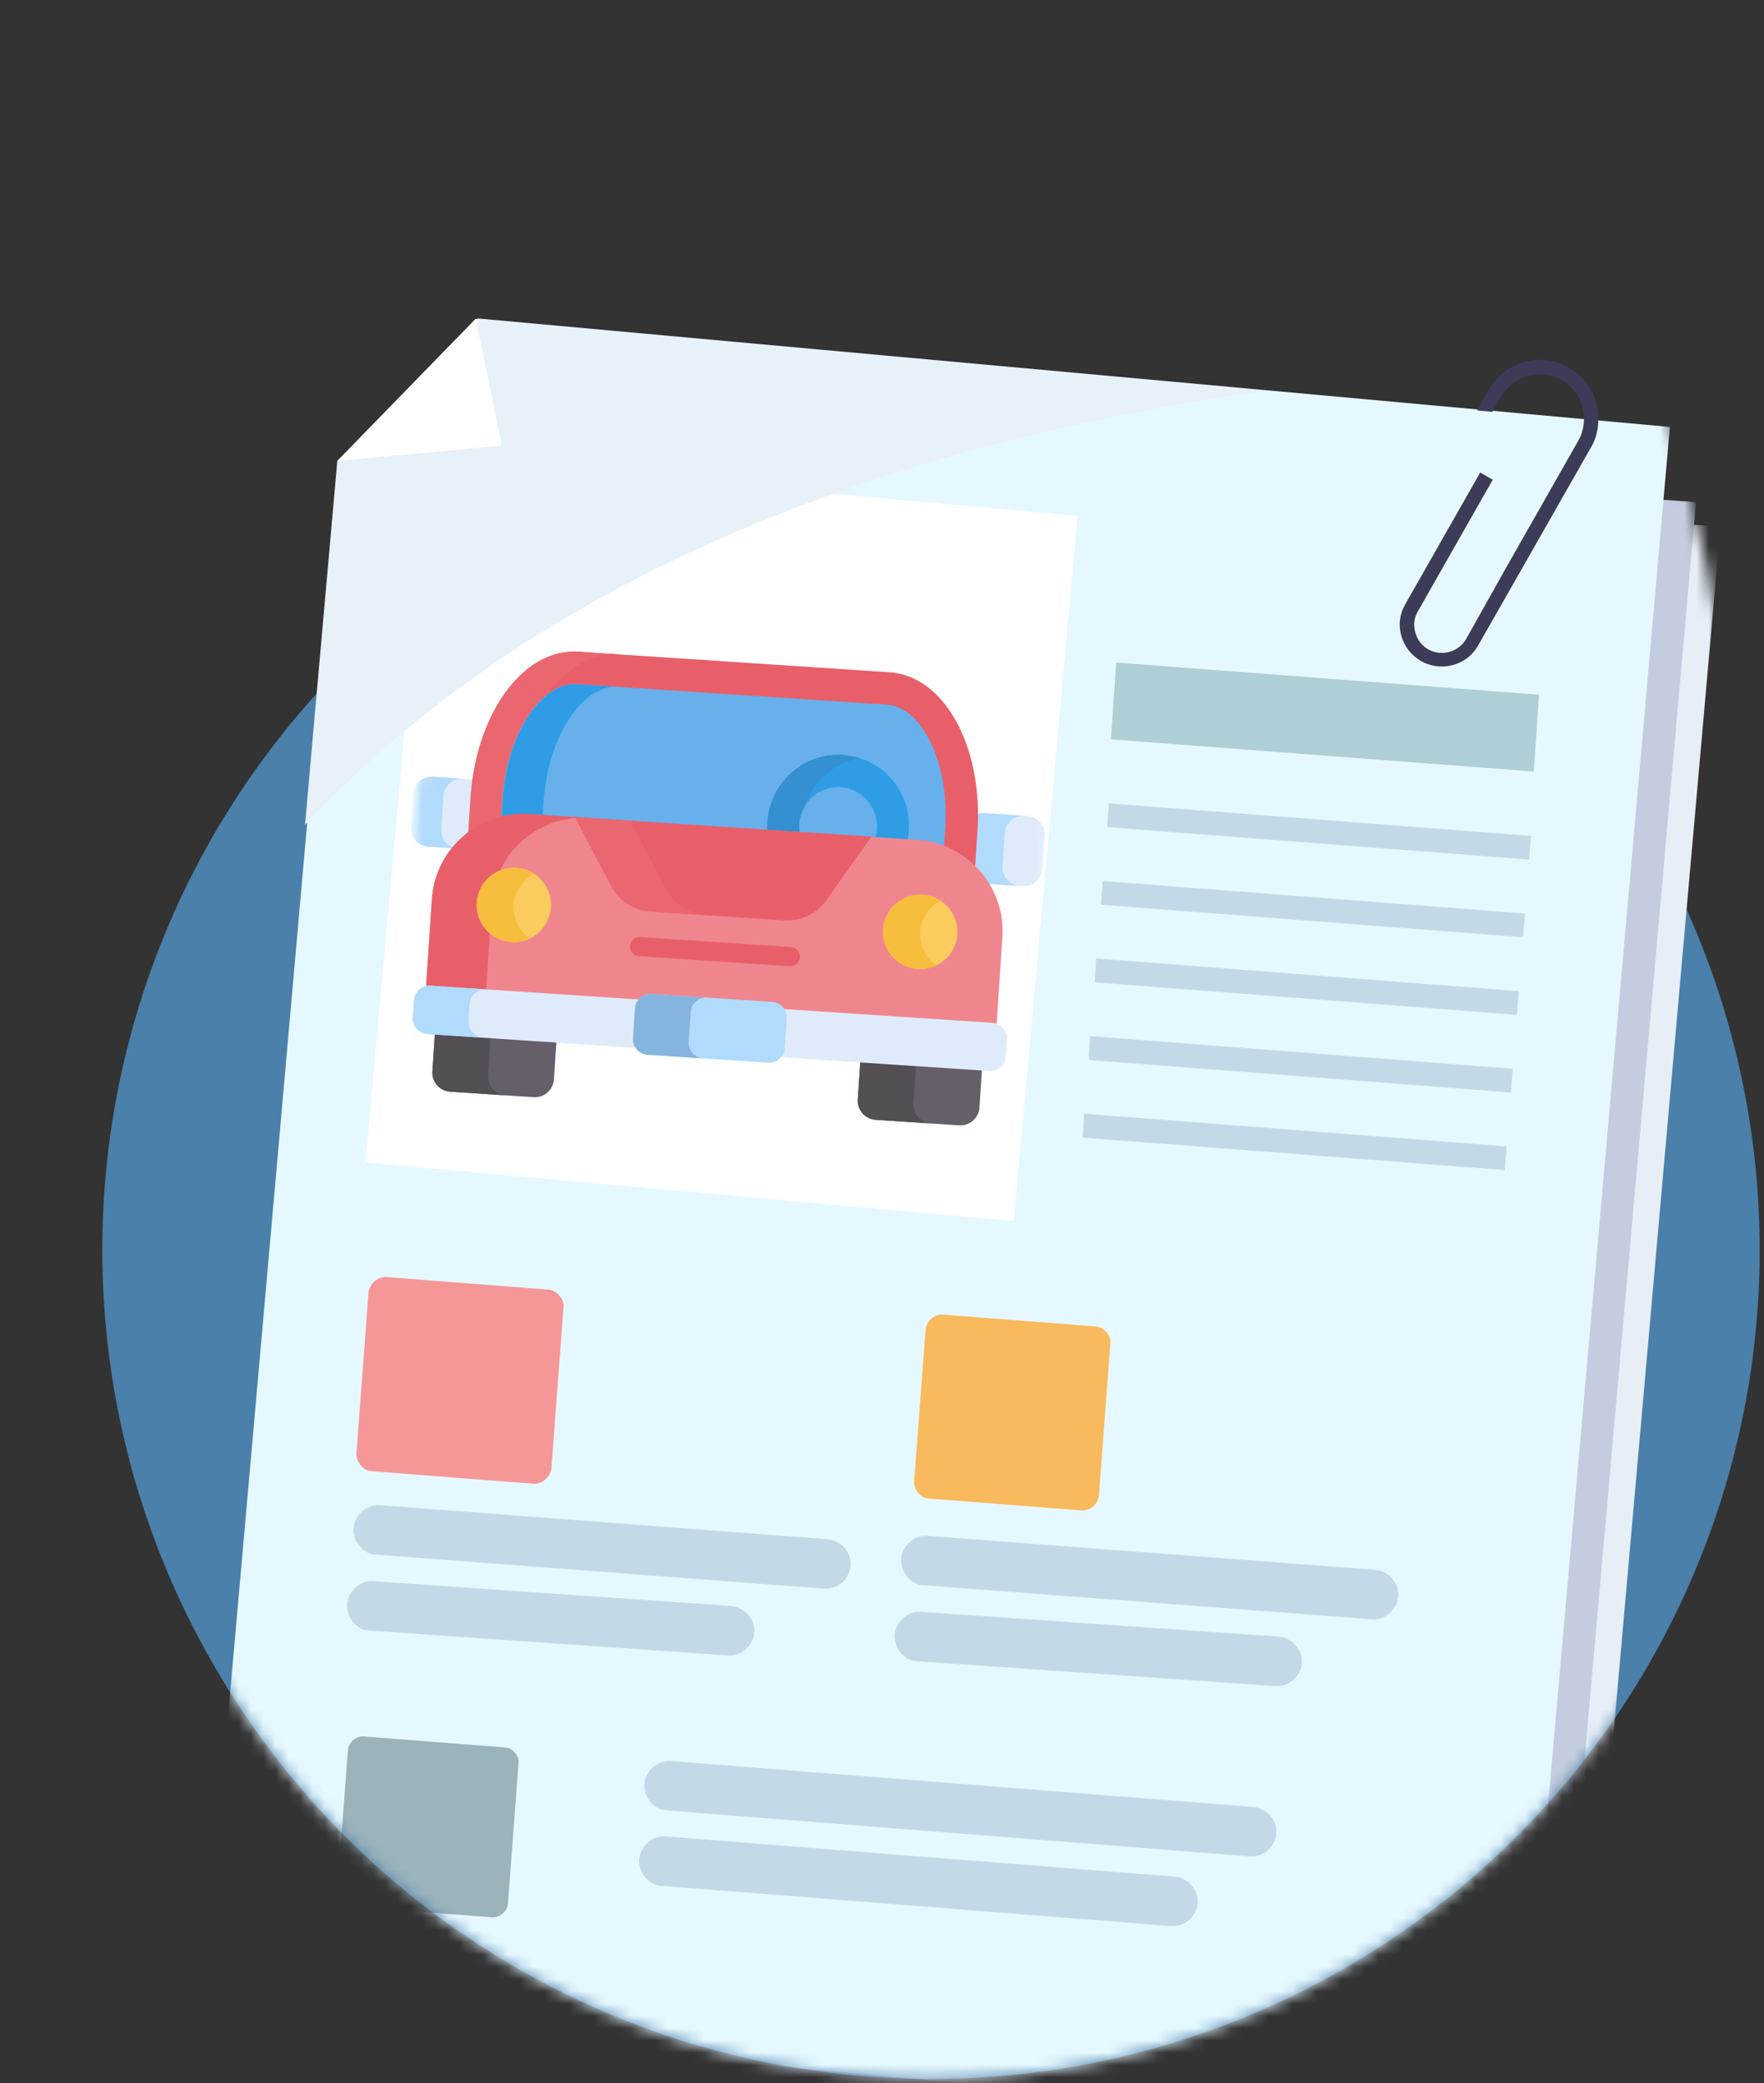 <svg width="144" height="170" viewBox="0 0 144 170" fill="none" xmlns="http://www.w3.org/2000/svg">
<rect x="0" y="0" width="144" height="170" fill="#333333" stroke="none"/>
<circle r="67.648" transform="matrix(-1 0 0 1 76 101.999)" fill="#4A80AA"/>
<mask id="mask0" mask-type="alpha" maskUnits="userSpaceOnUse" x="0" y="3" width="144" height="167">
<path d="M8.352 101.999C8.352 139.36 38.639 169.647 76 169.647C113.361 169.647 143.648 139.36 143.648 101.999C143.648 64.638 140.702 3.019 103.341 3.019C65.98 3.019 -26.599 6.088 8.352 101.999Z" fill="#4A80AA"/>
</mask>
<g mask="url(#mask0)">
<path d="M128.208 181.067L140.45 42.973L43.941 36.29L19.253 171.069L128.208 181.067Z" fill="#E7EEF6"/>
<path d="M126.208 179.067L138.45 40.973L41.941 34.29L17.253 169.069L126.208 179.067Z" fill="#C4CDDF"/>
<path d="M136.318 34.841L38.995 25.988L27.697 37.584L16.465 164.337L123.997 174.141L136.318 34.841Z" fill="#E6F8FF"/>
<path d="M87.963 42.101L35.048 37.312L29.84 94.855L82.755 99.644L87.963 42.101Z" fill="white"/>
<mask id="mask1" mask-type="alpha" maskUnits="userSpaceOnUse" x="31" y="35" width="58" height="66">
<path d="M88.336 40.586L36.655 35.908L31.225 95.899L82.907 100.577L88.336 40.586Z" fill="white"/>
</mask>
<g mask="url(#mask1)">
<path d="M83.868 66.586L80.273 66.348C80.04 66.333 79.82 66.369 79.614 66.455C79.604 66.856 79.594 67.256 79.568 67.656L79.371 70.635C79.826 71.083 80.211 71.577 80.543 72.117L83.473 72.311C84.305 72.366 85.033 71.728 85.088 70.896L85.265 68.216C85.354 67.369 84.717 66.642 83.868 66.586Z" fill="#DFEBFA"/>
<path d="M81.843 70.665L82.02 67.985C82.075 67.153 82.802 66.515 83.635 66.57L80.289 66.349C80.056 66.334 79.836 66.37 79.63 66.456C79.62 66.857 79.611 67.257 79.584 67.657L79.387 70.636C79.843 71.084 80.228 71.578 80.56 72.118L83.257 72.296C82.424 72.241 81.787 71.514 81.843 70.665Z" fill="#B1DBFC"/>
<path d="M38.424 67.93L38.621 64.951C38.65 64.501 38.697 64.053 38.76 63.606L35.331 63.379C34.498 63.324 33.771 63.962 33.716 64.794L33.539 67.474C33.484 68.306 34.121 69.033 34.953 69.088L37.067 69.228C37.467 68.753 37.931 68.299 38.424 67.93Z" fill="#DFEBFA"/>
<path d="M36.019 67.637L36.196 64.958C36.251 64.125 36.978 63.488 37.811 63.543L35.331 63.379C34.498 63.324 33.771 63.962 33.716 64.794L33.539 67.474C33.484 68.306 34.121 69.033 34.953 69.088L37.067 69.228C37.085 69.213 37.086 69.196 37.103 69.197C36.43 69.002 35.971 68.37 36.019 67.637Z" fill="#B1DBFC"/>
<path d="M43.18 66.556L74.872 68.649C76.719 68.771 78.356 69.565 79.596 70.784L79.794 67.787C80.004 64.608 79.438 61.528 78.208 59.14C76.843 56.526 74.87 55.008 72.607 54.858L47.223 53.181C44.976 53.033 42.804 54.277 41.123 56.69C39.59 58.896 38.624 61.875 38.414 65.054L38.216 68.05C39.589 67.004 41.332 66.434 43.18 66.556Z" fill="#E85F6A"/>
<path d="M41.758 65.275C41.968 62.096 42.934 59.117 44.468 56.911C46.148 54.498 48.32 53.254 50.567 53.402L47.238 53.182C44.991 53.034 42.819 54.278 41.139 56.691C39.605 58.897 38.639 61.876 38.429 65.055L38.231 68.051C39.217 67.297 40.404 66.79 41.67 66.607L41.758 65.275Z" fill="#EB676F"/>
<path d="M43.179 66.555L74.871 68.649C75.636 68.7 76.378 68.866 77.061 69.145L77.163 67.614C77.342 64.9 76.876 62.329 75.853 60.355C74.949 58.607 73.729 57.59 72.414 57.503L47.047 55.828C45.749 55.742 44.405 56.589 43.262 58.202C41.989 60.024 41.189 62.512 41.01 65.225L40.908 66.757C41.656 66.572 42.396 66.504 43.179 66.555Z" fill="#67B0EB"/>
<path d="M44.372 65.447C44.551 62.734 45.351 60.246 46.625 58.424C47.751 56.81 49.095 55.963 50.41 56.05L47.081 55.83C45.782 55.744 44.439 56.591 43.296 58.204C42.022 60.026 41.222 62.514 41.043 65.227L40.942 66.759C41.655 66.588 42.413 66.505 43.179 66.555L44.294 66.629L44.372 65.447Z" fill="#2E9DE6"/>
<path d="M68.816 61.612C65.637 61.402 62.868 63.844 62.656 67.056C62.638 67.323 62.638 67.573 62.654 67.842L65.284 68.016C65.234 67.761 65.218 67.493 65.236 67.227C65.353 65.446 66.879 64.109 68.627 64.224C70.391 64.341 71.712 65.866 71.594 67.647C71.576 67.913 71.525 68.177 71.442 68.422L74.072 68.596C74.122 68.349 74.156 68.084 74.174 67.817C74.419 64.607 72.012 61.823 68.816 61.612Z" fill="#2E9DE6"/>
<path d="M68.816 61.612C65.637 61.402 62.868 63.844 62.656 67.056C62.638 67.323 62.638 67.573 62.654 67.842L65.284 68.016C65.234 67.761 65.218 67.493 65.236 67.227C65.353 65.446 66.879 64.109 68.627 64.224C70.391 64.341 71.712 65.866 71.594 67.647C71.576 67.913 71.525 68.177 71.442 68.422L74.072 68.596C74.122 68.349 74.156 68.084 74.174 67.817C74.419 64.607 72.012 61.823 68.816 61.612Z" fill="#2E9DE6"/>
<path d="M65.661 65.85C66.315 63.787 68.055 62.247 70.17 61.869C69.744 61.74 69.282 61.643 68.816 61.612C65.637 61.402 62.868 63.844 62.656 67.056C62.638 67.323 62.638 67.573 62.654 67.842L65.284 68.016C65.234 67.761 65.218 67.493 65.236 67.227C65.285 66.728 65.432 66.27 65.661 65.85Z" fill="#3490D1"/>
<path d="M74.879 68.533L43.187 66.439C39.092 66.169 35.525 69.293 35.255 73.388L34.752 80.995C34.871 80.969 34.988 80.96 35.105 80.968L52.432 82.113C52.685 81.829 53.066 81.636 53.465 81.663L62.687 82.272C63.103 82.299 63.456 82.523 63.651 82.854L80.979 83.999C81.095 84.006 81.211 84.031 81.325 84.072L81.827 76.465C82.098 72.37 78.973 68.803 74.879 68.533Z" fill="#F0868D"/>
<path d="M40.133 73.693C40.403 69.599 43.97 66.474 48.065 66.744L43.188 66.422C39.093 66.152 35.526 69.276 35.256 73.371L34.753 80.978C34.872 80.952 34.989 80.943 35.106 80.951L39.65 81.251L40.149 73.694L40.133 73.693Z" fill="#E85F6A"/>
<path d="M63.979 75.102C65.361 75.193 66.689 74.562 67.483 73.427L71.134 68.269L46.932 66.67L49.873 72.264C50.51 73.493 51.745 74.293 53.126 74.385L63.979 75.102Z" fill="#E85F6A"/>
<path d="M54.367 72.561L51.426 66.967L46.932 66.67L49.873 72.264C50.51 73.493 51.745 74.293 53.126 74.385L57.62 74.681C56.239 74.59 55.005 73.79 54.367 72.561Z" fill="#EB676F"/>
<path d="M64.468 78.845L52.151 78.031C51.718 78.003 51.391 77.63 51.42 77.197C51.449 76.765 51.821 76.438 52.254 76.467L64.571 77.28C65.004 77.309 65.33 77.682 65.302 78.114C65.273 78.547 64.884 78.873 64.468 78.845Z" fill="#E85F6A"/>
<path d="M74.918 79.068C76.591 79.178 78.037 77.912 78.147 76.239C78.258 74.565 76.991 73.12 75.318 73.009C73.645 72.898 72.199 74.165 72.088 75.838C71.978 77.511 73.245 78.957 74.918 79.068Z" fill="#F9CC5D"/>
<path d="M41.745 76.876C43.418 76.986 44.864 75.719 44.974 74.046C45.085 72.373 43.818 70.927 42.145 70.817C40.472 70.706 39.026 71.973 38.915 73.646C38.805 75.319 40.071 76.765 41.745 76.876Z" fill="#F9CC5D"/>
<path d="M75.101 76.037C75.176 74.905 75.856 73.964 76.806 73.508C76.373 73.229 75.884 73.046 75.334 73.01C73.653 72.899 72.215 74.175 72.105 75.839C71.994 77.52 73.27 78.959 74.934 79.069C75.483 79.105 76.009 78.989 76.459 78.768C75.577 78.192 75.026 77.169 75.101 76.037Z" fill="#F7BD3C"/>
<path d="M41.928 73.846C42.003 72.714 42.684 71.772 43.633 71.317C43.201 71.038 42.711 70.855 42.162 70.819C40.481 70.707 39.042 71.983 38.932 73.648C38.821 75.329 40.097 76.767 41.762 76.877C42.311 76.914 42.837 76.798 43.286 76.577C42.405 76 41.854 74.978 41.928 73.846Z" fill="#F7BD3C"/>
<path d="M70.255 86.399L70.035 89.728C69.979 90.577 70.632 91.323 71.48 91.379L78.305 91.829C79.154 91.886 79.899 91.233 79.955 90.384L80.175 87.055L70.255 86.399Z" fill="#665E68"/>
<path d="M74.562 90.027L74.782 86.698L70.238 86.398L70.018 89.727C69.962 90.576 70.615 91.321 71.463 91.377L76.008 91.678C75.16 91.605 74.506 90.876 74.562 90.027Z" fill="#544E55"/>
<path d="M35.516 84.105L35.296 87.433C35.24 88.282 35.893 89.028 36.742 89.084L43.566 89.535C44.415 89.591 45.161 88.938 45.217 88.089L45.437 84.76L35.516 84.105Z" fill="#665E68"/>
<path d="M39.84 87.734L40.06 84.405L35.516 84.105L35.296 87.433C35.24 88.282 35.893 89.028 36.742 89.084L41.286 89.384C40.422 89.31 39.784 88.583 39.84 87.734Z" fill="#544E55"/>
<path d="M52.092 84.748L52.253 82.318C52.271 82.035 52.388 81.792 52.552 81.586L35.141 80.435C34.442 80.389 33.839 80.918 33.793 81.617L33.699 83.032C33.653 83.731 34.181 84.334 34.88 84.38L52.308 85.532C52.156 85.304 52.074 85.031 52.092 84.748Z" fill="#DFEBFA"/>
<path d="M38.243 83.332L38.337 81.917C38.383 81.218 38.986 80.689 39.685 80.736L35.141 80.435C34.442 80.389 33.839 80.918 33.793 81.617L33.699 83.032C33.653 83.731 34.181 84.334 34.88 84.38L39.425 84.68C38.727 84.618 38.198 84.014 38.243 83.332Z" fill="#B1DBFC"/>
<path d="M81.014 83.466L63.587 82.314C63.722 82.541 63.806 82.797 63.787 83.08L63.626 85.51C63.608 85.793 63.491 86.036 63.327 86.243L80.755 87.394C81.454 87.44 82.057 86.912 82.103 86.213L82.197 84.798C82.242 84.115 81.713 83.512 81.014 83.466Z" fill="#DFEBFA"/>
<path d="M62.711 86.72L52.857 86.069C52.158 86.023 51.629 85.42 51.675 84.721L51.836 82.29C51.882 81.591 52.485 81.063 53.184 81.109L63.038 81.76C63.737 81.806 64.266 82.409 64.22 83.109L64.059 85.539C63.996 86.237 63.393 86.765 62.711 86.72Z" fill="#B1DBFC"/>
<path d="M56.219 85.021L56.38 82.591C56.426 81.891 57.029 81.363 57.728 81.409L53.184 81.109C52.485 81.063 51.882 81.591 51.836 82.29L51.675 84.721C51.629 85.42 52.158 86.023 52.857 86.069L57.401 86.369C56.702 86.323 56.173 85.72 56.219 85.021Z" fill="#85B5DE"/>
</g>
<g style="mix-blend-mode:multiply">
<path d="M38.832 26.022L27.534 37.618L24.901 67.3C45.58 45.224 76.06 35.7 103.297 31.904L38.832 26.022Z" fill="#E7F1F7"/>
</g>
<path d="M27.534 37.618L40.982 36.362L38.833 26.022L27.534 37.618Z" fill="white"/>
<path d="M125.635 56.691L91.118 54.065L90.689 60.332L125.206 62.958L125.635 56.691Z" fill="#AECFD6"/>
<path d="M124.982 68.211L90.519 65.558L90.368 67.493L124.83 70.146L124.982 68.211Z" fill="#C4D9E8"/>
<path d="M124.486 74.546L90.023 71.893L89.871 73.828L124.334 76.481L124.486 74.546Z" fill="#C4D9E8"/>
<path d="M123.987 80.88L89.484 78.213L89.373 80.162L123.836 82.815L123.987 80.88Z" fill="#C4D9E8"/>
<path d="M123.491 87.215L88.988 84.548L88.877 86.497L123.339 89.15L123.491 87.215Z" fill="#C4D9E8"/>
<path d="M122.995 93.549L88.492 90.882L88.38 92.832L122.843 95.484L122.995 93.549Z" fill="#C4D9E8"/>
<path d="M89.333 109.563L76.942 108.601L76.014 120.938L88.406 121.901L89.333 109.563Z" fill="#F8BA5D"/>
<path d="M89.117 112.323L76.552 113.762L76.903 108.615L89.362 109.544L89.117 112.323Z" fill="#F8BA5D"/>
<path d="M75.542 122.236C74.973 122.044 74.595 121.459 74.63 120.842L75.558 108.506C75.628 107.785 76.284 107.205 77.007 107.276L89.397 108.239C89.742 108.241 90.086 108.414 90.327 108.724C90.585 108.982 90.688 109.36 90.636 109.686L89.708 122.022C89.638 122.742 88.983 123.323 88.259 123.251L75.869 122.289C75.749 122.305 75.645 122.27 75.542 122.236Z" fill="#F8BA5D"/>
<path d="M74.934 129.282C74.078 128.994 73.507 128.112 73.561 127.181C73.666 126.096 74.653 125.221 75.744 125.329L112.274 128.104C113.365 128.213 114.246 129.199 114.141 130.284C114.036 131.37 113.048 132.245 111.958 132.137L75.427 129.361C75.246 129.387 75.09 129.334 74.934 129.282Z" fill="#C4D9E8"/>
<path d="M74.408 135.485C73.551 135.197 72.981 134.315 73.034 133.385C73.139 132.299 74.127 131.424 75.217 131.532L104.411 133.553C105.501 133.662 106.383 134.648 106.278 135.734C106.173 136.819 105.185 137.694 104.094 137.586L74.901 135.565C74.745 135.512 74.564 135.537 74.408 135.485Z" fill="#C4D9E8"/>
<path d="M30.233 126.782C29.376 126.494 28.806 125.612 28.859 124.681C28.964 123.596 29.952 122.721 31.042 122.829L67.573 125.604C68.663 125.713 69.545 126.699 69.44 127.784C69.334 128.87 68.347 129.745 67.256 129.637L30.726 126.862C30.544 126.887 30.388 126.834 30.233 126.782Z" fill="#C4D9E8"/>
<path d="M29.706 132.985C28.85 132.697 28.28 131.815 28.333 130.885C28.438 129.799 29.425 128.924 30.516 129.032L59.709 131.053C60.8 131.162 61.681 132.148 61.576 133.234C61.471 134.319 60.483 135.194 59.393 135.086L30.2 133.065C30.044 133.012 29.862 133.037 29.706 132.985Z" fill="#C4D9E8"/>
<path d="M44.563 106.621L31.487 105.606L30.508 118.626L43.584 119.641L44.563 106.621Z" fill="#F59797"/>
<path d="M30.064 120.001C29.464 119.8 29.065 119.182 29.102 118.53L30.081 105.512C30.155 104.752 30.847 104.139 31.611 104.215L44.686 105.231C45.049 105.232 45.413 105.415 45.667 105.742C45.94 106.015 46.048 106.414 45.993 106.758L45.014 119.776C44.94 120.536 44.248 121.149 43.485 121.073L30.41 120.057C30.3 120.021 30.173 120.038 30.064 120.001Z" fill="#F59797"/>
<path d="M41.068 143.804L29.624 142.915L28.768 154.309L40.212 155.198L41.068 143.804Z" fill="white"/>
<path d="M28.384 155.517C27.859 155.34 27.51 154.8 27.542 154.23L28.399 142.837C28.464 142.171 29.069 141.635 29.738 141.701L41.18 142.591C41.498 142.592 41.817 142.752 42.039 143.038C42.278 143.277 42.373 143.626 42.325 143.927L41.467 155.32C41.403 155.985 40.797 156.521 40.129 156.455L28.687 155.566C28.575 155.581 28.48 155.549 28.384 155.517Z" fill="#9BB3BA"/>
<path d="M53.978 147.659C53.121 147.371 52.551 146.489 52.604 145.558C52.71 144.473 53.697 143.598 54.788 143.706L102.325 147.453C103.415 147.561 104.297 148.547 104.192 149.633C104.086 150.718 103.099 151.593 102.008 151.485L54.471 147.738C54.316 147.686 54.134 147.711 53.978 147.659Z" fill="#C4D9E8"/>
<path d="M53.555 153.811C52.698 153.523 52.128 152.641 52.181 151.71C52.286 150.625 53.274 149.75 54.364 149.858L95.904 153.139C96.995 153.247 97.876 154.234 97.771 155.319C97.666 156.405 96.678 157.28 95.588 157.172L54.048 153.891C53.866 153.916 53.711 153.863 53.555 153.811Z" fill="#C4D9E8"/>
<path d="M130.316 32.879C129.988 31.675 129.184 30.615 128.051 29.991C126.917 29.367 125.637 29.179 124.41 29.556C123.203 29.879 122.141 30.676 121.517 31.803L120.582 33.493L121.826 33.608L122.541 32.391C122.999 31.573 123.823 30.939 124.702 30.687C125.635 30.454 126.641 30.55 127.464 31.009C128.287 31.468 128.926 32.29 129.181 33.166C129.418 34.096 129.325 35.098 128.867 35.916L123.037 46.167L119.682 52.146C119.077 53.219 117.668 53.595 116.589 52.989C116.077 52.696 115.693 52.202 115.53 51.6C115.366 50.998 115.439 50.416 115.733 49.907L121.856 39.147L120.832 38.56L114.709 49.319C114.251 50.137 114.14 51.011 114.395 51.887C114.65 52.763 115.198 53.494 116.021 53.953C116.222 54.081 116.441 54.155 116.606 54.21C118.142 54.727 119.881 54.097 120.669 52.661L124.391 46.136L129.909 36.449C130.496 35.431 130.625 34.138 130.316 32.879Z" fill="#3C3B58"/>
</g>
</svg>
